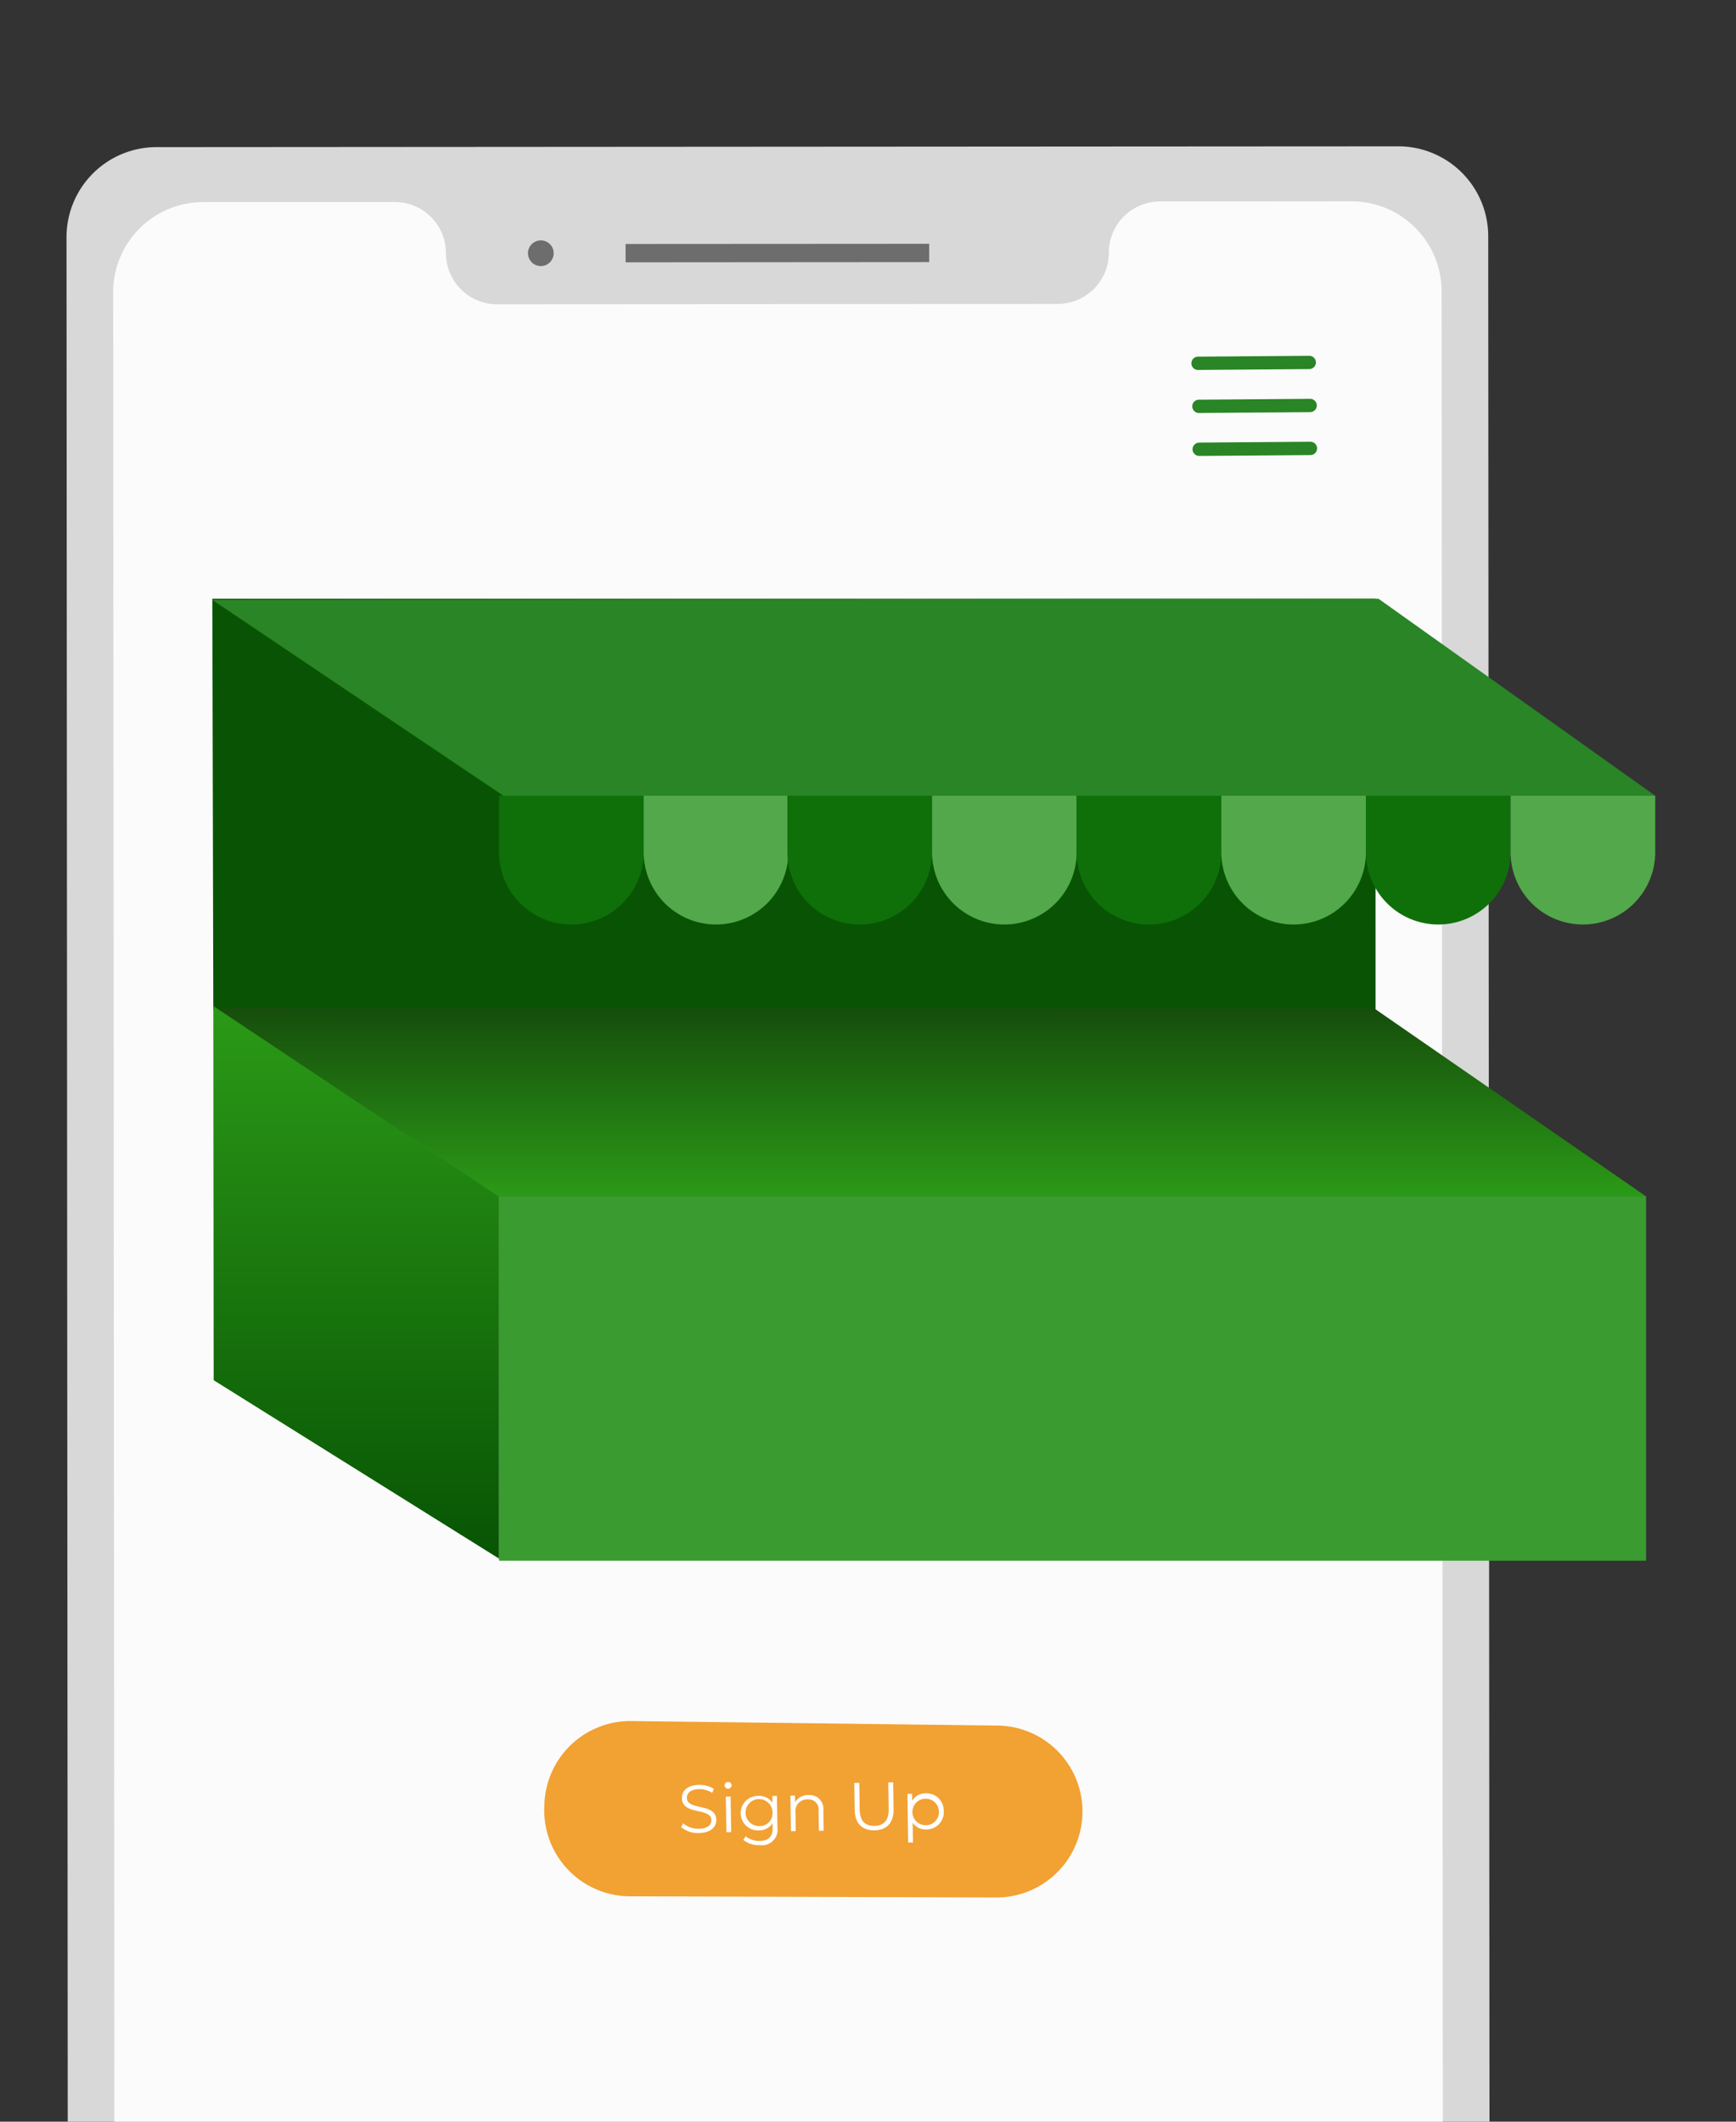 <svg xmlns="http://www.w3.org/2000/svg" xmlns:xlink="http://www.w3.org/1999/xlink" width="261" height="319" viewBox="0 0 261 319"><rect x="0" y="0" width="261" height="319" fill="#333333" stroke="none"/><defs><style>.a{fill:#f2a133;}.b{fill:none;}.c{clip-path:url(#a);}.d{clip-path:url(#b);}.e{fill:#d8d8d8;}.e,.f,.g{fill-rule:evenodd;}.f{fill:#fbfbfb;}.g{fill:#6d6d6d;}.h{fill:#fff;}.i{fill:#298525;}.j{fill:#3a9b31;}.k{fill:#085404;}.l{fill:#0f700a;}.m{fill:#52a84a;}.n{fill:url(#e);}.o{fill:url(#f);}</style><clipPath id="a"><rect class="a" width="261" height="319" transform="translate(174 1819)"/></clipPath><clipPath id="b"><rect class="b" width="238.856" height="381.847"/></clipPath><linearGradient id="e" x1="0.5" x2="0.5" y2="1" gradientUnits="objectBoundingBox"><stop offset="0" stop-color="#164d0c"/><stop offset="1" stop-color="#2b9a17"/></linearGradient><linearGradient id="f" x1="0.5" x2="0.5" y2="1" gradientUnits="objectBoundingBox"><stop offset="0" stop-color="#2b9a17"/><stop offset="1" stop-color="#085404"/></linearGradient></defs><g class="c" transform="translate(-174 -1819)"><g transform="translate(-485 -265)"><g class="d" transform="translate(669 2106)"><path class="e" d="M0,13.666A13.537,13.537,0,0,1,13.526.12C52.007.094,161.722.02,200.21,0a13.524,13.524,0,0,1,13.538,13.522c.037,59.25.2,295.411.239,354.658a13.536,13.536,0,0,1-13.528,13.546c-38.487.021-148.2.1-186.681.121A13.539,13.539,0,0,1,.231,368.318C.192,309.07.038,72.914,0,13.666"/><path class="f" d="M57.041,16.053A7.685,7.685,0,0,0,49.349,8.37l-28.807.014A13.543,13.543,0,0,0,7.014,21.931c.039,57.438.185,280.672.224,338.111A13.539,13.539,0,0,0,20.784,373.57l172.652-.113a13.535,13.535,0,0,0,13.528-13.547c-.04-57.439-.185-280.673-.224-338.111A13.539,13.539,0,0,0,193.194,8.27l-28.8.023a7.7,7.7,0,0,0-7.687,7.7,7.692,7.692,0,0,1-7.687,7.7c-18.571.016-65.7.047-84.279.056A7.7,7.7,0,0,1,57.041,16.053Z"/><path class="g" d="M84.05,14.685l45.652-.027,0,2.752-45.644.034Z"/><path class="g" d="M71.308,14.144a1.93,1.93,0,1,0,1.932,1.93,1.918,1.918,0,0,0-1.932-1.93"/><path class="a" d="M71.716,249.89l-.011.5a12.924,12.924,0,0,0,13.1,13.2l55-.761a12.922,12.922,0,0,0-.239-25.843l-54.994.259A12.922,12.922,0,0,0,71.716,249.89" transform="matrix(1, 0.017, -0.017, 1, 4.385, -1.919)"/><path class="h" d="M92.415,252.711l.286-.583a3.488,3.488,0,0,0,2.36.828c1.332-.02,1.9-.588,1.892-1.29-.03-1.951-4.392-.684-4.432-3.315-.015-1.047.783-1.964,2.592-1.992a4.023,4.023,0,0,1,2.215.6l-.245.6a3.668,3.668,0,0,0-1.96-.559c-1.3.02-1.872.607-1.86,1.318.029,1.951,4.391.706,4.431,3.3.015,1.047-.8,1.953-2.623,1.981a3.857,3.857,0,0,1-2.656-.885"/><path class="h" d="M98.938,246.443a.52.52,0,0,1,.521-.515.512.512,0,0,1,.536.489.529.529,0,0,1-1.057.026m.188,1.685.722-.012.081,5.345-.721.012Z"/><path class="h" d="M106.809,248.01l.072,4.7a2.344,2.344,0,0,1-2.632,2.712,3.715,3.715,0,0,1-2.5-.785l.358-.553a3.185,3.185,0,0,0,2.114.7c1.352-.021,1.962-.651,1.942-1.971l-.011-.682a2.4,2.4,0,0,1-2.066,1.069,2.593,2.593,0,1,1-.08-5.182,2.414,2.414,0,0,1,2.13,1.034l-.016-1.025Zm-.662,2.551a2.028,2.028,0,1,0-2,1.991,1.912,1.912,0,0,0,2-1.991"/><path class="h" d="M113.787,250.149l.047,3.1-.722.011-.046-3.028a1.492,1.492,0,0,0-1.631-1.682,1.752,1.752,0,0,0-1.84,1.958l.042,2.805-.722.011-.081-5.345.691-.011.015.986a2.247,2.247,0,0,1,2.017-1.056,2.046,2.046,0,0,1,2.23,2.251"/><path class="h" d="M118.5,250.14l-.062-4.074.752-.012.061,4.043c.026,1.688.831,2.448,2.213,2.427s2.172-.806,2.146-2.493l-.061-4.043.732-.011.062,4.074c.031,2.042-1.051,3.115-2.869,3.143s-2.943-1.012-2.974-3.054"/><path class="h" d="M131.886,250.3a2.59,2.59,0,0,1-2.621,2.765,2.336,2.336,0,0,1-2.049-1.026l.046,2.978-.722.011-.111-7.317.691-.01.016,1.056a2.331,2.331,0,0,1,2.046-1.128,2.586,2.586,0,0,1,2.7,2.671m-.722.012a1.994,1.994,0,1,0-1.959,2.113,1.968,1.968,0,0,0,1.959-2.113"/><path class="i" d="M170.123,33.623a1,1,0,0,1-.008-2l16.713-.129h.007a1,1,0,0,1,.008,2l-16.712.129Z"/><path class="i" d="M170.259,40.093a1,1,0,0,1-.008-2l16.713-.129h.007a1,1,0,0,1,.008,2l-16.712.129Z"/><path class="i" d="M170.3,46.547a1,1,0,0,1-.008-2l16.713-.128h.007a1,1,0,0,1,.008,2l-16.712.129Z"/><path class="j" d="M237.478,157.877v54.782H65.03l-.042-54.913Z"/></g><g class="d" transform="translate(669 2106)"><path class="k" d="M22.071,129.845l-.147-61.818H196.8l.006,61.841Z"/></g><g class="d" transform="translate(669 2106)"><path class="l" d="M75.9,117h0A10.873,10.873,0,0,1,65.03,106.132V97.641H86.776v8.491A10.873,10.873,0,0,1,75.9,117"/><path class="m" d="M97.649,117h0a10.873,10.873,0,0,1-10.873-10.873V97.641h21.746v8.491A10.873,10.873,0,0,1,97.649,117"/><path class="l" d="M119.254,117h0a10.873,10.873,0,0,1-10.873-10.873V97.641h21.746v8.491A10.873,10.873,0,0,1,119.254,117"/><path class="m" d="M141,117h0a10.873,10.873,0,0,1-10.873-10.873V97.641h21.746v8.491A10.873,10.873,0,0,1,141,117"/><path class="l" d="M162.746,117h0a10.873,10.873,0,0,1-10.873-10.873V97.641h21.746v8.491A10.873,10.873,0,0,1,162.746,117"/><path class="m" d="M184.492,117h0a10.873,10.873,0,0,1-10.873-10.873V97.641h21.746v8.491A10.873,10.873,0,0,1,184.492,117"/><path class="l" d="M206.238,117h0a10.873,10.873,0,0,1-10.873-10.873V97.641h21.746v8.491A10.873,10.873,0,0,1,206.238,117"/><path class="m" d="M227.984,117h0a10.873,10.873,0,0,1-10.873-10.873V97.641h21.746v8.491A10.873,10.873,0,0,1,227.984,117"/><path class="i" d="M21.924,68.2,65.679,97.64H238.856l-41.6-29.613Z"/></g><path class="n" d="M906.479,2263.883l-172.495.008L691.209,2235.5l174.431.138Z"/><path class="o" d="M734.03,2263.883v54.459l-42.906-26.824-.052-56.253Z"/></g></g></svg>